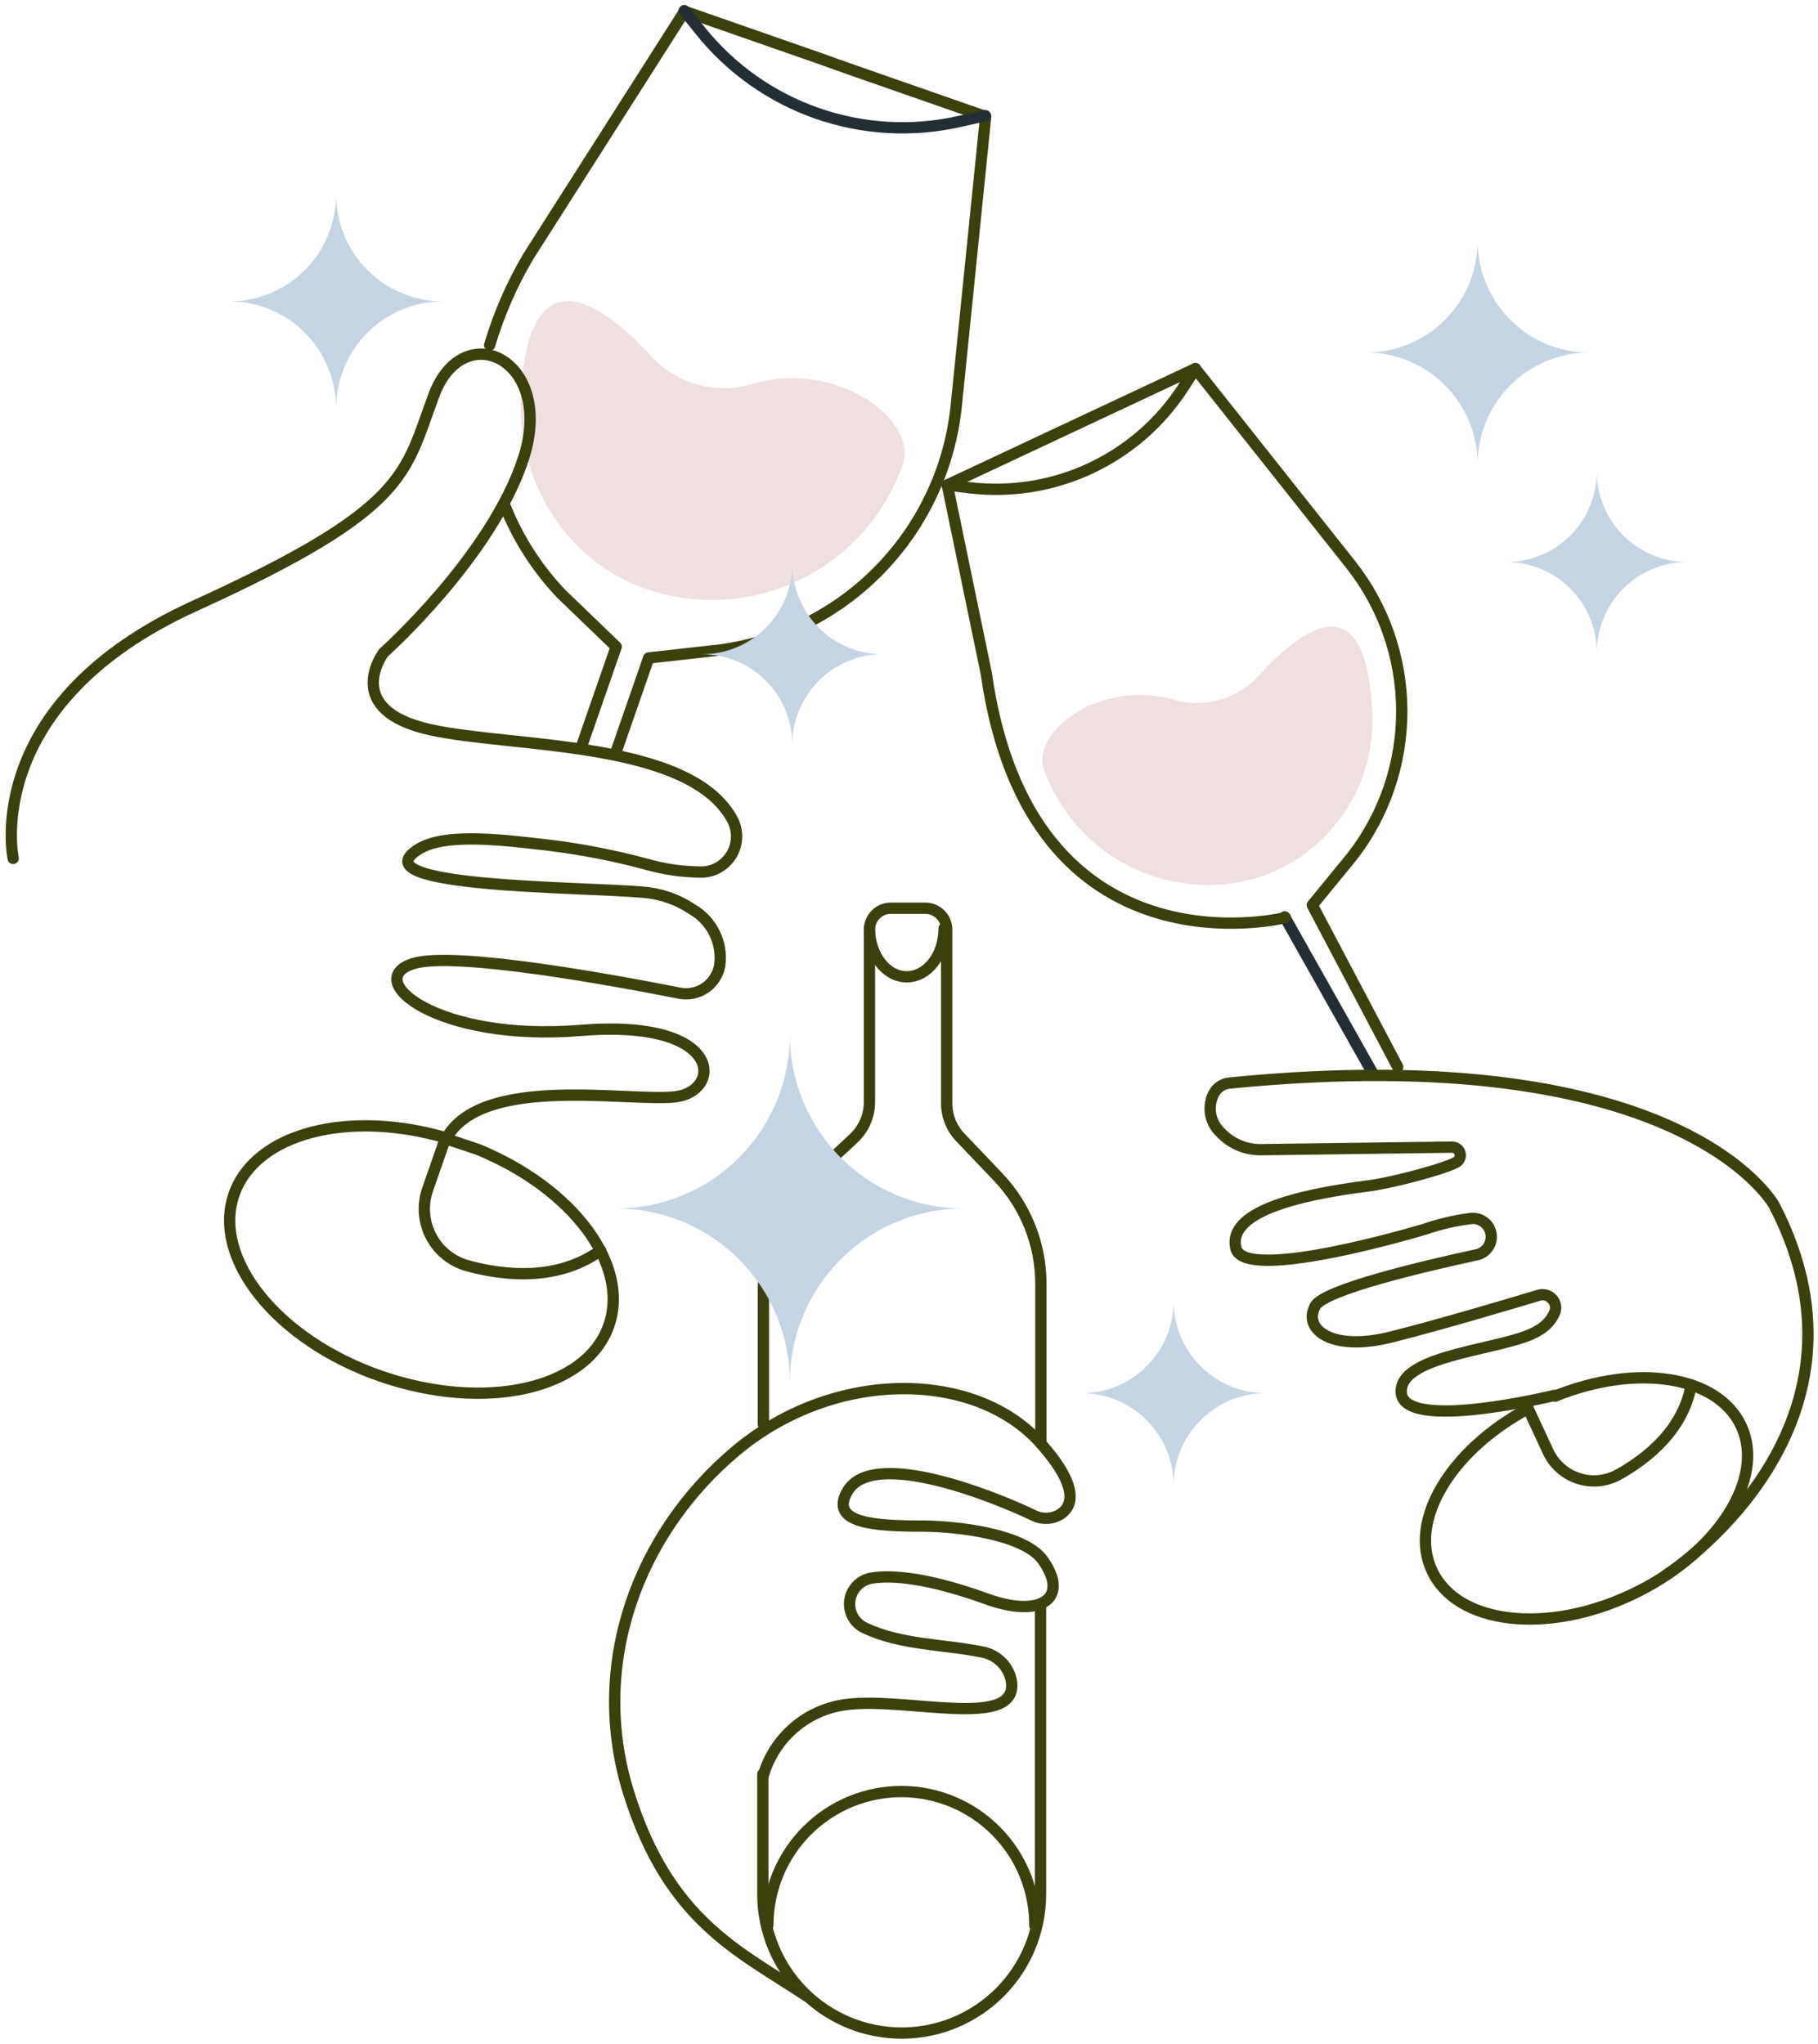 <svg width="322" height="362" viewBox="0 0 322 362" fill="none" xmlns="http://www.w3.org/2000/svg">
<g style="mix-blend-mode:multiply" opacity="0.6">
<path d="M92.262 70.236C91.543 85.265 100.321 99.498 114.528 104.349C123.485 107.414 133.289 106.802 141.796 102.647C150.304 98.492 156.824 91.132 159.931 82.175C162.561 74.595 148.429 63.432 132.897 68.094C129.804 68.976 126.526 68.977 123.431 68.097C120.337 67.216 117.549 65.489 115.38 63.11C106.583 53.615 93.492 44.177 92.262 70.236Z" fill="#E6C9C9"/>
</g>
<path d="M108.97 133.602L114.892 116.545L127.756 115.105C138.529 113.599 148.486 108.515 156.032 100.666C163.578 92.818 168.276 82.66 169.375 71.819L174.577 20.649L150.571 12.272L145.255 10.377L121.248 2L93.59 45.4C90.665 50.341 88.359 55.624 86.723 61.13" stroke="#3C400C" stroke-width="2" stroke-linecap="round" stroke-linejoin="round"/>
<path d="M78.929 201.525C61.638 196.503 45.217 200.729 41.453 211.551C37.48 222.922 49.133 237.439 67.465 243.769C85.796 250.099 103.882 246.157 107.835 234.786C111.619 223.964 101.347 210.452 84.68 203.61L79.005 201.715C85.248 190.211 111.165 195.214 119.564 194.286C127.964 193.357 128.304 180.432 102.86 182.517C77.415 184.602 63.965 173.496 73.235 170.672C80.613 168.436 109.027 173.685 120.34 175.921C121.129 176.077 121.942 176.074 122.73 175.912C123.518 175.75 124.266 175.432 124.93 174.976C125.595 174.521 126.161 173.938 126.598 173.26C127.034 172.583 127.331 171.826 127.472 171.032C127.747 169.072 127.429 167.074 126.559 165.297C125.689 163.52 124.307 162.045 122.591 161.063C119.974 159.299 116.941 158.253 113.794 158.031C102.879 157.064 62.83 157.235 74.275 150.336C79.08 147.456 89.409 148.82 97.355 149.73C103.1 150.439 108.789 151.547 114.381 153.047C117.676 154.003 121.09 154.481 124.521 154.468C125.57 154.405 126.586 154.08 127.478 153.524C128.37 152.968 129.11 152.198 129.63 151.284C130.15 150.369 130.435 149.34 130.458 148.287C130.481 147.235 130.241 146.194 129.761 145.257C122.307 131.119 90.885 132.465 76.337 129.281C60.276 125.775 67.938 115.617 67.938 115.617C67.938 115.617 87.082 98.56 92.72 81.162C98.358 63.764 82.126 55.937 76.867 69.962C71.608 83.986 72.554 89.994 34.491 107.316C-3.572 124.638 2.331 152.042 2.331 152.042" stroke="#3C400C" stroke-width="2" stroke-linecap="round" stroke-linejoin="round"/>
<path d="M89.504 89.785C91.818 95.537 95.209 100.792 99.493 105.269L109.141 114.555L102.917 132.446" stroke="#3C400C" stroke-width="2" stroke-linecap="round" stroke-linejoin="round"/>
<path d="M78.929 201.525L75.751 210.66C75.276 212.007 75.081 213.437 75.18 214.862C75.278 216.288 75.668 217.677 76.324 218.946C76.98 220.214 77.889 221.334 78.994 222.236C80.1 223.139 81.378 223.804 82.751 224.192C89.674 226.087 98.868 226.864 106.379 221.501" stroke="#3C400C" stroke-width="2" stroke-linecap="round" stroke-linejoin="round"/>
<path d="M121.188 1.895L124.082 5.496C129.469 12.196 136.623 17.249 144.732 20.08C152.842 22.91 161.581 23.406 169.958 21.511L174.517 20.487" stroke="#242E35" stroke-width="2" stroke-linecap="round" stroke-linejoin="round"/>
<path d="M227.543 162.418L243.056 189.974" stroke="#242E35" stroke-width="2" stroke-linecap="round" stroke-linejoin="round"/>
<path d="M247.562 188.998L232.428 160.324L239.484 151.701C245.229 144.296 248.326 135.173 248.278 125.795C248.23 116.417 245.04 107.327 239.22 99.981L211.713 65.299L167.748 85.919" stroke="#3C400C" stroke-width="2" stroke-linecap="round" stroke-linejoin="round"/>
<path d="M270.661 249.512C257.002 256.827 249.416 269.297 253.635 278.224C258.043 287.7 273.858 289.595 288.974 282.469C304.089 275.343 312.791 261.982 308.383 252.563C304.202 243.636 289.806 241.476 275.447 247.294" stroke="#3C400C" stroke-width="2" stroke-linecap="round" stroke-linejoin="round"/>
<path d="M270.661 249.512L274.18 257.092C274.693 258.209 275.431 259.209 276.346 260.029C277.261 260.849 278.334 261.471 279.5 261.859C280.665 262.246 281.897 262.39 283.12 262.28C284.343 262.171 285.53 261.812 286.609 261.224C292 258.21 298.13 253.169 299.529 245.361" stroke="#3C400C" stroke-width="2" stroke-linecap="round" stroke-linejoin="round"/>
<g style="mix-blend-mode:multiply" opacity="0.6">
<path d="M243.018 125.499C243.47 131.805 241.871 138.088 238.461 143.407C235.05 148.726 230.012 152.796 224.1 155.007C216.425 157.707 207.996 157.256 200.652 153.751C193.308 150.247 187.646 143.974 184.903 136.302C182.576 129.801 194.645 120.098 208.039 123.983C210.705 124.724 213.524 124.703 216.178 123.922C218.833 123.142 221.216 121.634 223.06 119.568C230.589 111.304 241.751 103.098 243.018 125.499Z" fill="#E6C9C9"/>
</g>
<path d="M295.103 278.982C295.103 278.982 334.944 253.492 314.267 213.56C314.267 213.56 298.376 183.881 217.786 191.841C217.195 191.895 216.627 192.097 216.135 192.428C215.642 192.759 215.24 193.209 214.967 193.736C214.406 194.84 214.213 196.095 214.417 197.316C214.622 198.538 215.212 199.661 216.102 200.521C217.004 201.5 218.098 202.283 219.315 202.821C220.532 203.359 221.847 203.64 223.177 203.648L257.229 203.193C257.517 203.198 257.796 203.29 258.031 203.455C258.266 203.621 258.446 203.854 258.548 204.123C258.65 204.392 258.669 204.686 258.602 204.966C258.536 205.246 258.387 205.5 258.175 205.695C256.964 206.756 246.825 209.485 242.417 210.054C229.042 211.74 217.369 214.868 218.902 221.122C220.434 227.376 252.367 217.729 252.367 217.729C255.018 216.812 257.757 216.177 260.54 215.834C261.366 215.748 262.194 215.982 262.853 216.488C263.513 216.994 263.955 217.733 264.088 218.554C264.221 219.376 264.035 220.217 263.569 220.906C263.103 221.594 262.391 222.079 261.58 222.259C252.122 224.306 234.641 228.418 232.977 231.299C230.688 235.298 235.663 239.524 246.389 236.833C254.789 234.729 267.426 230.977 272.496 229.442C272.889 229.316 273.309 229.297 273.712 229.387C274.115 229.478 274.486 229.673 274.789 229.955C275.091 230.237 275.313 230.594 275.432 230.99C275.551 231.386 275.563 231.807 275.466 232.209C274.906 233.692 273.832 234.923 272.439 235.677C267.067 239.126 247.676 239.714 248.187 246.707C248.697 253.7 275.334 247.162 275.334 247.162" stroke="#3C400C" stroke-width="2" stroke-linecap="round" stroke-linejoin="round"/>
<path d="M227.661 162.541C227.661 162.541 182.466 173.912 174.691 119.312L167.786 85.919L171.721 86.393C179.05 87.272 186.478 86.078 193.165 82.946C199.851 79.814 205.53 74.87 209.556 68.673L211.732 65.299" stroke="#3C400C" stroke-width="2" stroke-linecap="round" stroke-linejoin="round"/>
<g style="mix-blend-mode:multiply">
<path d="M261.709 82.213C261.714 76.969 263.797 71.942 267.5 68.235C271.204 64.529 276.224 62.447 281.459 62.447C276.221 62.447 271.197 60.362 267.494 56.651C263.79 52.941 261.709 47.908 261.709 42.661C261.711 45.258 261.203 47.831 260.212 50.231C259.222 52.631 257.769 54.813 255.936 56.65C254.104 58.488 251.928 59.945 249.533 60.94C247.138 61.935 244.57 62.447 241.978 62.447C247.211 62.447 252.229 64.529 255.93 68.236C259.63 71.943 261.709 76.971 261.709 82.213Z" fill="#C5D5E4"/>
</g>
<g style="mix-blend-mode:multiply">
<path d="M59.534 72.339C59.534 67.313 61.527 62.492 65.075 58.938C68.623 55.384 73.435 53.387 78.452 53.387C73.435 53.387 68.623 51.391 65.075 47.837C61.527 44.282 59.534 39.462 59.534 34.435C59.534 39.462 57.541 44.282 53.993 47.837C50.446 51.391 45.634 53.387 40.617 53.387C45.634 53.387 50.446 55.384 53.993 58.938C57.541 62.492 59.534 67.313 59.534 72.339Z" fill="#C5D5E4"/>
</g>
<g style="mix-blend-mode:multiply">
<path d="M282.821 115.588C282.821 113.482 283.235 111.397 284.039 109.452C284.844 107.507 286.023 105.739 287.509 104.25C288.995 102.761 290.759 101.581 292.701 100.775C294.643 99.969 296.724 99.554 298.826 99.554C294.581 99.554 290.51 97.865 287.509 94.858C284.507 91.852 282.821 87.773 282.821 83.521C282.821 87.773 281.135 91.852 278.134 94.858C275.132 97.865 271.061 99.554 266.817 99.554C268.918 99.554 271 99.969 272.941 100.775C274.883 101.581 276.647 102.761 278.134 104.25C279.62 105.739 280.799 107.507 281.603 109.452C282.407 111.397 282.821 113.482 282.821 115.588Z" fill="#C5D5E4"/>
</g>
<g style="mix-blend-mode:multiply">
<path d="M140.332 131.905C140.332 129.801 140.746 127.717 141.551 125.772C142.355 123.828 143.534 122.062 145.021 120.575C146.507 119.087 148.272 117.908 150.213 117.104C152.155 116.301 154.236 115.888 156.337 115.891C152.092 115.891 148.021 114.202 145.02 111.195C142.018 108.188 140.332 104.11 140.332 99.858C140.332 104.11 138.646 108.188 135.644 111.195C132.643 114.202 128.572 115.891 124.328 115.891C126.428 115.888 128.509 116.301 130.451 117.104C132.392 117.908 134.157 119.087 135.643 120.575C137.13 122.062 138.309 123.828 139.113 125.772C139.918 127.717 140.332 129.801 140.332 131.905Z" fill="#C5D5E4"/>
</g>
<path d="M135.111 314.26V335.486C135.111 342.021 137.702 348.287 142.314 352.908C146.926 357.528 153.181 360.124 159.704 360.124C166.227 360.124 172.482 357.528 177.094 352.908C181.706 348.287 184.297 342.021 184.297 335.486V284.733" stroke="#3C400C" stroke-width="2" stroke-linecap="round" stroke-linejoin="round"/>
<path d="M184.358 255.633V227.319C184.336 220.306 181.627 213.57 176.791 208.5L170.075 201.45C168.531 199.824 167.671 197.666 167.672 195.423V164.664C167.672 163.659 167.274 162.695 166.564 161.984C165.855 161.273 164.892 160.874 163.889 160.874H157.778C156.775 160.874 155.813 161.273 155.103 161.984C154.393 162.695 153.995 163.659 153.995 164.664V195.233C153.993 196.437 153.743 197.626 153.261 198.728C152.779 199.831 152.076 200.821 151.195 201.639L143.893 208.443C141.152 210.995 138.966 214.086 137.472 217.523C135.978 220.96 135.208 224.669 135.209 228.418V252.298" stroke="#3C400C" stroke-width="2" stroke-linecap="round" stroke-linejoin="round"/>
<path d="M183.295 341.077C183.301 337.966 182.695 334.884 181.513 332.008C180.33 329.131 178.593 326.516 176.402 324.312C171.976 319.861 165.966 317.353 159.695 317.34C153.423 317.327 147.403 319.811 142.96 324.245C138.516 328.679 136.013 334.7 136 340.982" stroke="#3C400C" stroke-width="2" stroke-linecap="round" stroke-linejoin="round"/>
<path d="M135.228 314.384C136.2 311.109 138.102 308.188 140.702 305.977C143.301 303.766 146.487 302.361 149.871 301.933C160.559 300.492 181.199 306.746 179.042 297.327C178.73 296.145 178.09 295.076 177.196 294.244C176.302 293.413 175.19 292.852 173.991 292.627C167.256 291.244 159.632 291.414 153.181 288.363C152.278 287.946 151.532 287.25 151.052 286.378C150.572 285.505 150.384 284.501 150.515 283.514C150.647 282.526 151.09 281.606 151.781 280.89C152.472 280.173 153.374 279.697 154.354 279.531C158.138 278.925 164.475 279.531 174.577 283.151C184.301 286.752 189.522 283.151 184.717 276.366C181.388 271.666 169.243 270.34 163.492 270.321C154.903 270.321 146.844 269.828 150.079 264.18C154.543 256.372 176.261 265.147 182.977 268.388C183.74 268.785 184.595 268.975 185.455 268.939C186.314 268.902 187.149 268.64 187.877 268.179C189.976 266.758 191.206 263.403 184.301 255.633C172.761 242.689 147.828 242.367 130.404 256.941C112.981 271.515 104.241 294.844 111.354 317.587C118.467 340.329 130.877 345.597 142.928 353.595" stroke="#3C400C" stroke-width="2" stroke-linecap="round" stroke-linejoin="round"/>
<g style="mix-blend-mode:multiply">
<path d="M139.897 244.839C139.897 236.677 143.134 228.848 148.896 223.076C154.657 217.304 162.472 214.062 170.62 214.062C162.472 214.062 154.657 210.819 148.896 205.047C143.134 199.275 139.897 191.447 139.897 183.284C139.897 191.443 136.663 199.269 130.905 205.04C125.148 210.812 117.338 214.057 109.194 214.062C117.338 214.067 125.148 217.312 130.905 223.083C136.663 228.854 139.897 236.68 139.897 244.839Z" fill="#C5D5E4"/>
</g>
<g style="mix-blend-mode:multiply">
<path d="M207.869 263.09C207.874 258.761 209.594 254.61 212.652 251.551C215.709 248.491 219.854 246.773 224.176 246.773C222.035 246.775 219.915 246.355 217.937 245.536C215.959 244.717 214.161 243.515 212.646 242C211.132 240.484 209.93 238.685 209.11 236.704C208.291 234.723 207.869 232.6 207.869 230.455C207.871 232.599 207.452 234.721 206.634 236.702C205.816 238.683 204.617 240.483 203.104 241.999C201.591 243.515 199.794 244.716 197.817 245.536C195.839 246.355 193.72 246.775 191.581 246.773C195.9 246.773 200.043 248.492 203.098 251.552C206.153 254.612 207.869 258.762 207.869 263.09Z" fill="#C5D5E4"/>
</g>
<path d="M153.995 164.437C153.995 169.175 156.946 173.022 160.597 173.022C164.248 173.022 167.218 169.231 167.218 164.437" stroke="#3C400C" stroke-width="2" stroke-linecap="round" stroke-linejoin="round"/>
</svg>
